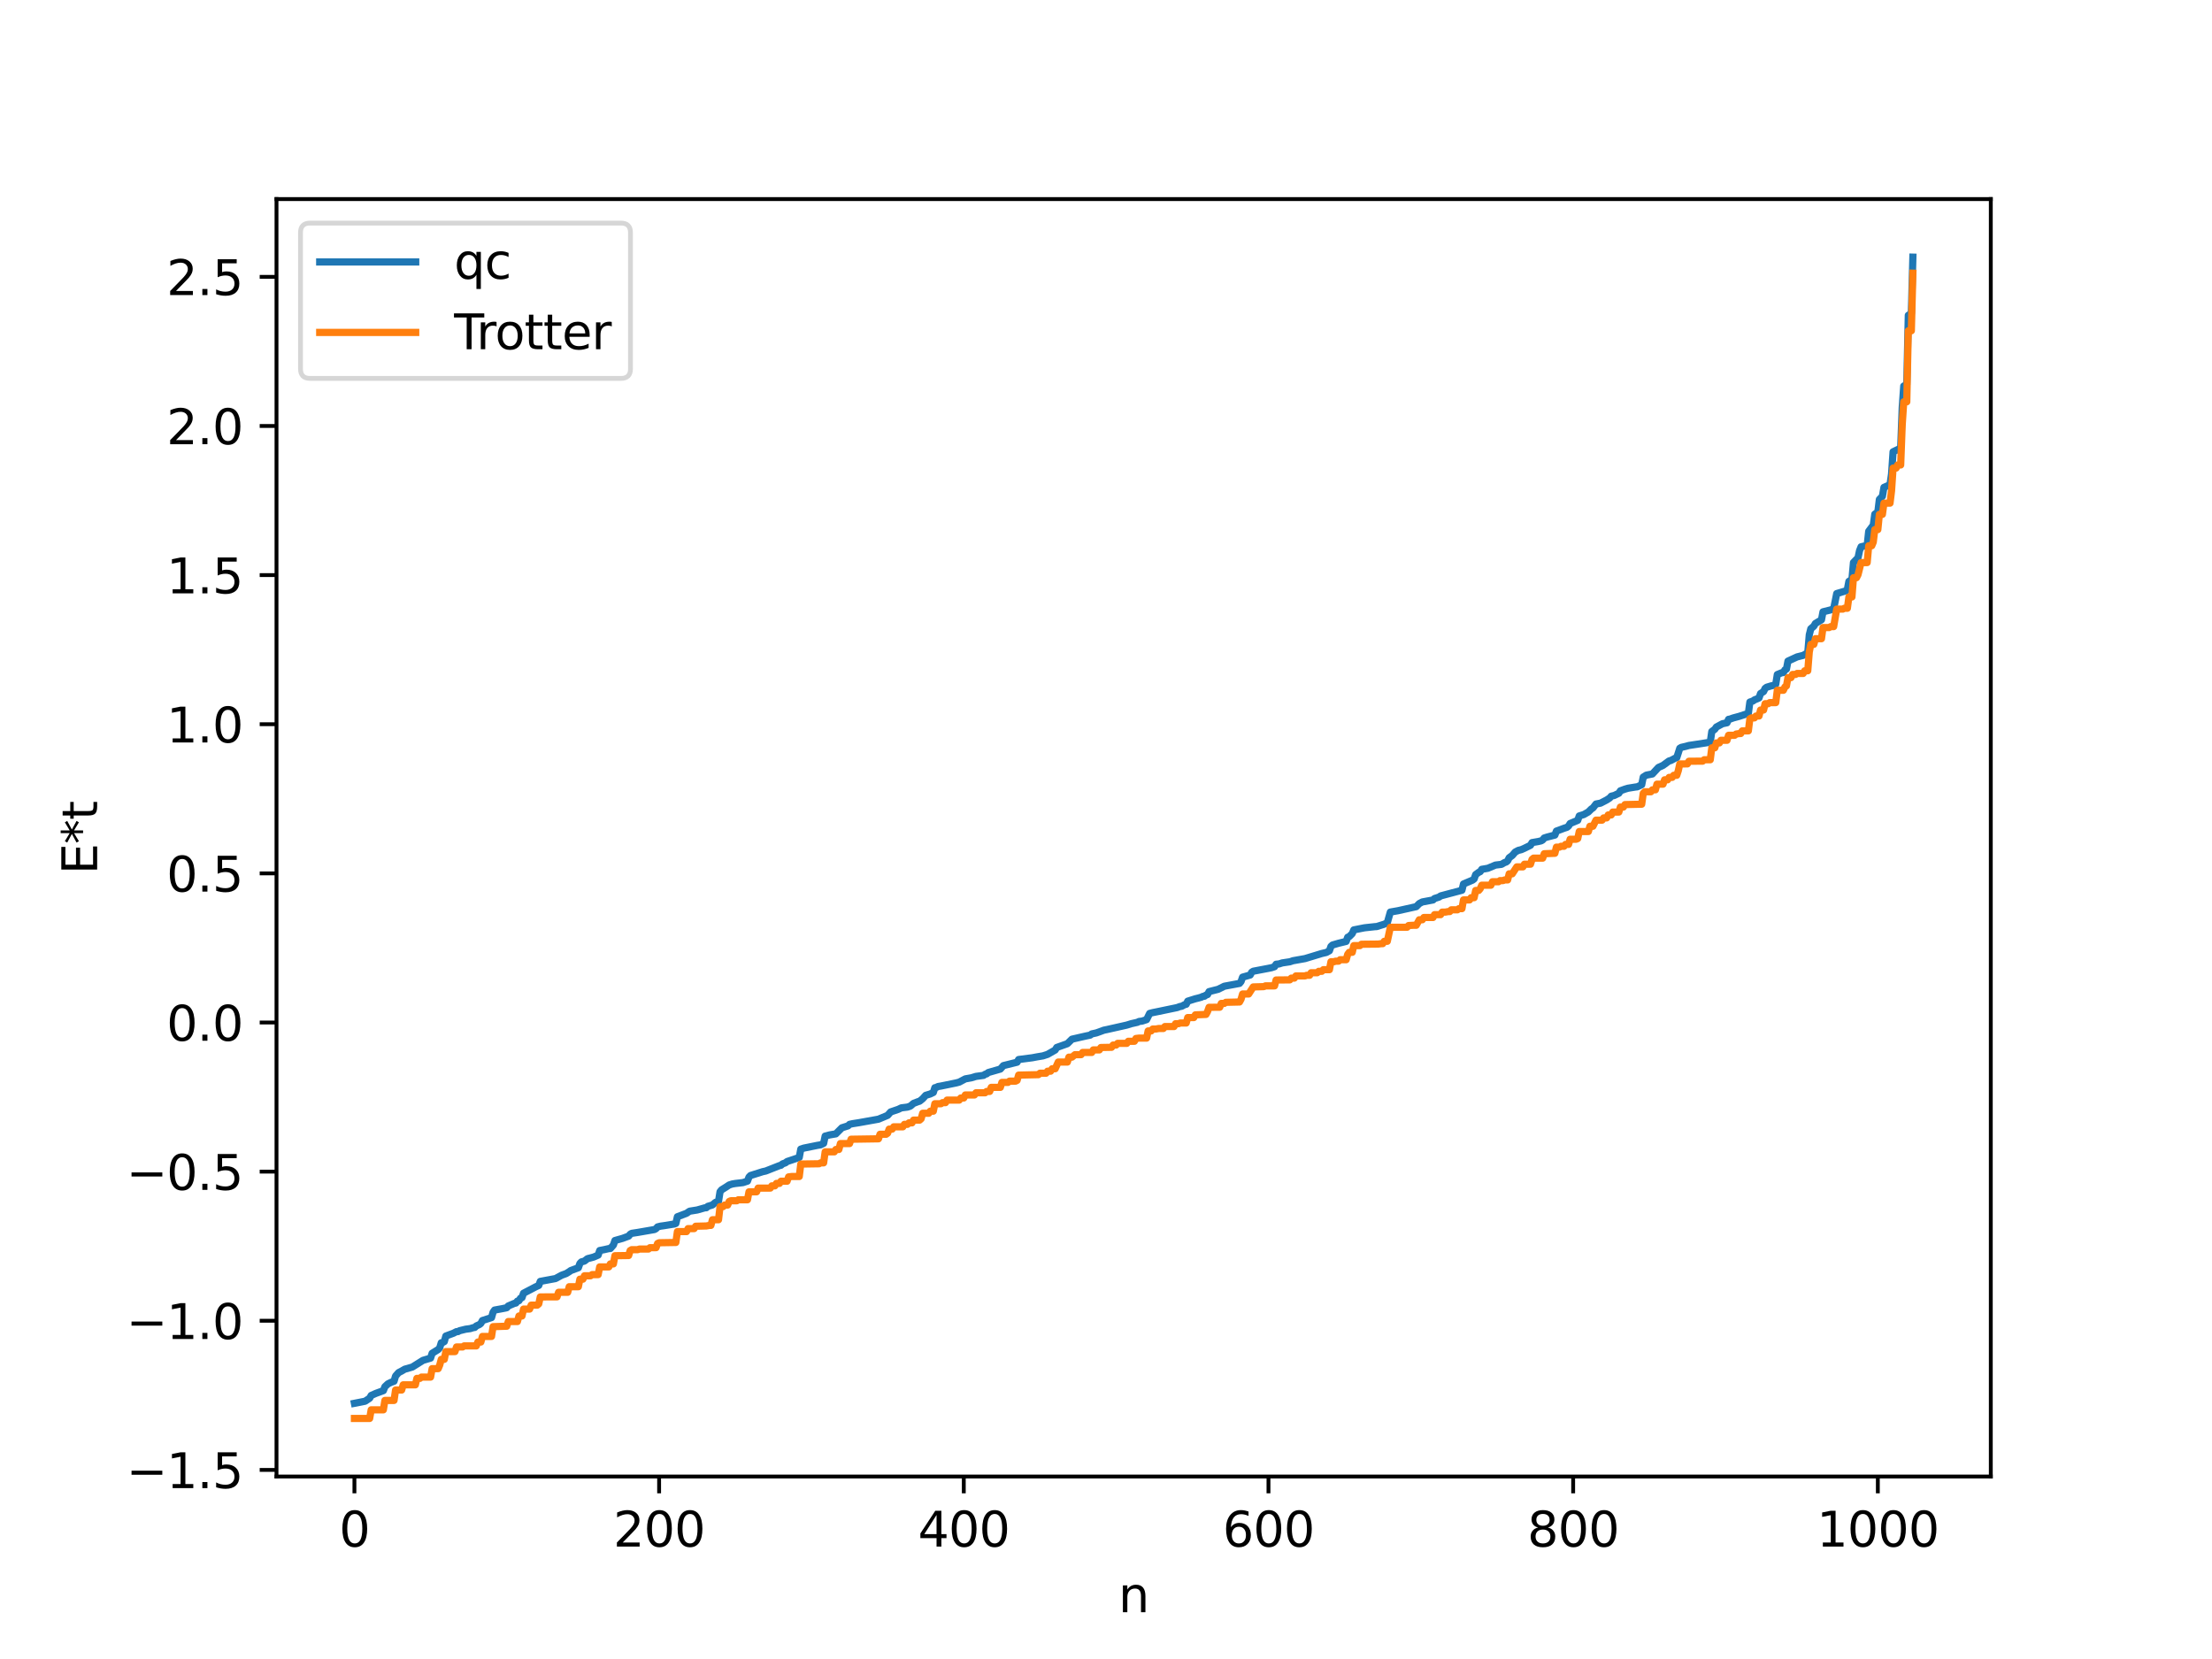 <?xml version="1.0" encoding="utf-8" standalone="no"?>
<!DOCTYPE svg PUBLIC "-//W3C//DTD SVG 1.1//EN"
  "http://www.w3.org/Graphics/SVG/1.1/DTD/svg11.dtd">
<svg xmlns:xlink="http://www.w3.org/1999/xlink" width="460.8pt" height="345.6pt" viewBox="0 0 460.8 345.6" xmlns="http://www.w3.org/2000/svg" version="1.1">
 <defs>
  <style type="text/css">*{stroke-linejoin: round; stroke-linecap: butt}</style>
 </defs>
 <g id="figure_1">
  <g id="patch_1">
   <path d="M 0 345.6 
L 460.8 345.6 
L 460.8 0 
L 0 0 
z
" style="fill: #ffffff"/>
  </g>
  <g id="axes_1">
   <g id="patch_2">
    <path d="M 57.6 307.584 
L 414.72 307.584 
L 414.72 41.472 
L 57.6 41.472 
z
" style="fill: #ffffff"/>
   </g>
   <g id="matplotlib.axis_1">
    <g id="xtick_1">
     <g id="line2d_1">
      <defs>
       <path id="m495fd90a40" d="M 0 0 
L 0 3.5 
" style="stroke: #000000; stroke-width: 0.8"/>
      </defs>
      <g>
       <use xlink:href="#m495fd90a40" x="73.833" y="307.584" style="stroke: #000000; stroke-width: 0.8"/>
      </g>
     </g>
     <g id="text_1">
      <!-- 0 -->
      <g transform="translate(70.651 322.182) scale(0.1 -0.1)">
       <defs>
        <path id="DejaVuSans-30" d="M 2034 4250 
Q 1547 4250 1301 3770 
Q 1056 3291 1056 2328 
Q 1056 1369 1301 889 
Q 1547 409 2034 409 
Q 2525 409 2770 889 
Q 3016 1369 3016 2328 
Q 3016 3291 2770 3770 
Q 2525 4250 2034 4250 
z
M 2034 4750 
Q 2819 4750 3233 4129 
Q 3647 3509 3647 2328 
Q 3647 1150 3233 529 
Q 2819 -91 2034 -91 
Q 1250 -91 836 529 
Q 422 1150 422 2328 
Q 422 3509 836 4129 
Q 1250 4750 2034 4750 
z
" transform="scale(0.016)"/>
       </defs>
       <use xlink:href="#DejaVuSans-30"/>
      </g>
     </g>
    </g>
    <g id="xtick_2">
     <g id="line2d_2">
      <g>
       <use xlink:href="#m495fd90a40" x="137.304" y="307.584" style="stroke: #000000; stroke-width: 0.8"/>
      </g>
     </g>
     <g id="text_2">
      <!-- 200 -->
      <g transform="translate(127.76 322.182) scale(0.1 -0.1)">
       <defs>
        <path id="DejaVuSans-32" d="M 1228 531 
L 3431 531 
L 3431 0 
L 469 0 
L 469 531 
Q 828 903 1448 1529 
Q 2069 2156 2228 2338 
Q 2531 2678 2651 2914 
Q 2772 3150 2772 3378 
Q 2772 3750 2511 3984 
Q 2250 4219 1831 4219 
Q 1534 4219 1204 4116 
Q 875 4013 500 3803 
L 500 4441 
Q 881 4594 1212 4672 
Q 1544 4750 1819 4750 
Q 2544 4750 2975 4387 
Q 3406 4025 3406 3419 
Q 3406 3131 3298 2873 
Q 3191 2616 2906 2266 
Q 2828 2175 2409 1742 
Q 1991 1309 1228 531 
z
" transform="scale(0.016)"/>
       </defs>
       <use xlink:href="#DejaVuSans-32"/>
       <use xlink:href="#DejaVuSans-30" x="63.623"/>
       <use xlink:href="#DejaVuSans-30" x="127.246"/>
      </g>
     </g>
    </g>
    <g id="xtick_3">
     <g id="line2d_3">
      <g>
       <use xlink:href="#m495fd90a40" x="200.775" y="307.584" style="stroke: #000000; stroke-width: 0.8"/>
      </g>
     </g>
     <g id="text_3">
      <!-- 400 -->
      <g transform="translate(191.231 322.182) scale(0.1 -0.1)">
       <defs>
        <path id="DejaVuSans-34" d="M 2419 4116 
L 825 1625 
L 2419 1625 
L 2419 4116 
z
M 2253 4666 
L 3047 4666 
L 3047 1625 
L 3713 1625 
L 3713 1100 
L 3047 1100 
L 3047 0 
L 2419 0 
L 2419 1100 
L 313 1100 
L 313 1709 
L 2253 4666 
z
" transform="scale(0.016)"/>
       </defs>
       <use xlink:href="#DejaVuSans-34"/>
       <use xlink:href="#DejaVuSans-30" x="63.623"/>
       <use xlink:href="#DejaVuSans-30" x="127.246"/>
      </g>
     </g>
    </g>
    <g id="xtick_4">
     <g id="line2d_4">
      <g>
       <use xlink:href="#m495fd90a40" x="264.246" y="307.584" style="stroke: #000000; stroke-width: 0.8"/>
      </g>
     </g>
     <g id="text_4">
      <!-- 600 -->
      <g transform="translate(254.702 322.182) scale(0.1 -0.1)">
       <defs>
        <path id="DejaVuSans-36" d="M 2113 2584 
Q 1688 2584 1439 2293 
Q 1191 2003 1191 1497 
Q 1191 994 1439 701 
Q 1688 409 2113 409 
Q 2538 409 2786 701 
Q 3034 994 3034 1497 
Q 3034 2003 2786 2293 
Q 2538 2584 2113 2584 
z
M 3366 4563 
L 3366 3988 
Q 3128 4100 2886 4159 
Q 2644 4219 2406 4219 
Q 1781 4219 1451 3797 
Q 1122 3375 1075 2522 
Q 1259 2794 1537 2939 
Q 1816 3084 2150 3084 
Q 2853 3084 3261 2657 
Q 3669 2231 3669 1497 
Q 3669 778 3244 343 
Q 2819 -91 2113 -91 
Q 1303 -91 875 529 
Q 447 1150 447 2328 
Q 447 3434 972 4092 
Q 1497 4750 2381 4750 
Q 2619 4750 2861 4703 
Q 3103 4656 3366 4563 
z
" transform="scale(0.016)"/>
       </defs>
       <use xlink:href="#DejaVuSans-36"/>
       <use xlink:href="#DejaVuSans-30" x="63.623"/>
       <use xlink:href="#DejaVuSans-30" x="127.246"/>
      </g>
     </g>
    </g>
    <g id="xtick_5">
     <g id="line2d_5">
      <g>
       <use xlink:href="#m495fd90a40" x="327.717" y="307.584" style="stroke: #000000; stroke-width: 0.8"/>
      </g>
     </g>
     <g id="text_5">
      <!-- 800 -->
      <g transform="translate(318.173 322.182) scale(0.1 -0.1)">
       <defs>
        <path id="DejaVuSans-38" d="M 2034 2216 
Q 1584 2216 1326 1975 
Q 1069 1734 1069 1313 
Q 1069 891 1326 650 
Q 1584 409 2034 409 
Q 2484 409 2743 651 
Q 3003 894 3003 1313 
Q 3003 1734 2745 1975 
Q 2488 2216 2034 2216 
z
M 1403 2484 
Q 997 2584 770 2862 
Q 544 3141 544 3541 
Q 544 4100 942 4425 
Q 1341 4750 2034 4750 
Q 2731 4750 3128 4425 
Q 3525 4100 3525 3541 
Q 3525 3141 3298 2862 
Q 3072 2584 2669 2484 
Q 3125 2378 3379 2068 
Q 3634 1759 3634 1313 
Q 3634 634 3220 271 
Q 2806 -91 2034 -91 
Q 1263 -91 848 271 
Q 434 634 434 1313 
Q 434 1759 690 2068 
Q 947 2378 1403 2484 
z
M 1172 3481 
Q 1172 3119 1398 2916 
Q 1625 2713 2034 2713 
Q 2441 2713 2670 2916 
Q 2900 3119 2900 3481 
Q 2900 3844 2670 4047 
Q 2441 4250 2034 4250 
Q 1625 4250 1398 4047 
Q 1172 3844 1172 3481 
z
" transform="scale(0.016)"/>
       </defs>
       <use xlink:href="#DejaVuSans-38"/>
       <use xlink:href="#DejaVuSans-30" x="63.623"/>
       <use xlink:href="#DejaVuSans-30" x="127.246"/>
      </g>
     </g>
    </g>
    <g id="xtick_6">
     <g id="line2d_6">
      <g>
       <use xlink:href="#m495fd90a40" x="391.188" y="307.584" style="stroke: #000000; stroke-width: 0.8"/>
      </g>
     </g>
     <g id="text_6">
      <!-- 1000 -->
      <g transform="translate(378.463 322.182) scale(0.1 -0.1)">
       <defs>
        <path id="DejaVuSans-31" d="M 794 531 
L 1825 531 
L 1825 4091 
L 703 3866 
L 703 4441 
L 1819 4666 
L 2450 4666 
L 2450 531 
L 3481 531 
L 3481 0 
L 794 0 
L 794 531 
z
" transform="scale(0.016)"/>
       </defs>
       <use xlink:href="#DejaVuSans-31"/>
       <use xlink:href="#DejaVuSans-30" x="63.623"/>
       <use xlink:href="#DejaVuSans-30" x="127.246"/>
       <use xlink:href="#DejaVuSans-30" x="190.869"/>
      </g>
     </g>
    </g>
    <g id="text_7">
     <!-- n -->
     <g transform="translate(232.991 335.861) scale(0.1 -0.1)">
      <defs>
       <path id="DejaVuSans-6e" d="M 3513 2113 
L 3513 0 
L 2938 0 
L 2938 2094 
Q 2938 2591 2744 2837 
Q 2550 3084 2163 3084 
Q 1697 3084 1428 2787 
Q 1159 2491 1159 1978 
L 1159 0 
L 581 0 
L 581 3500 
L 1159 3500 
L 1159 2956 
Q 1366 3272 1645 3428 
Q 1925 3584 2291 3584 
Q 2894 3584 3203 3211 
Q 3513 2838 3513 2113 
z
" transform="scale(0.016)"/>
      </defs>
      <use xlink:href="#DejaVuSans-6e"/>
     </g>
    </g>
   </g>
   <g id="matplotlib.axis_2">
    <g id="ytick_1">
     <g id="line2d_7">
      <defs>
       <path id="m6ce1ce27f8" d="M 0 0 
L -3.5 0 
" style="stroke: #000000; stroke-width: 0.8"/>
      </defs>
      <g>
       <use xlink:href="#m6ce1ce27f8" x="57.6" y="306.206" style="stroke: #000000; stroke-width: 0.8"/>
      </g>
     </g>
     <g id="text_8">
      <!-- −1.5 -->
      <g transform="translate(26.317 310.005) scale(0.1 -0.1)">
       <defs>
        <path id="DejaVuSans-2212" d="M 678 2272 
L 4684 2272 
L 4684 1741 
L 678 1741 
L 678 2272 
z
" transform="scale(0.016)"/>
        <path id="DejaVuSans-2e" d="M 684 794 
L 1344 794 
L 1344 0 
L 684 0 
L 684 794 
z
" transform="scale(0.016)"/>
        <path id="DejaVuSans-35" d="M 691 4666 
L 3169 4666 
L 3169 4134 
L 1269 4134 
L 1269 2991 
Q 1406 3038 1543 3061 
Q 1681 3084 1819 3084 
Q 2600 3084 3056 2656 
Q 3513 2228 3513 1497 
Q 3513 744 3044 326 
Q 2575 -91 1722 -91 
Q 1428 -91 1123 -41 
Q 819 9 494 109 
L 494 744 
Q 775 591 1075 516 
Q 1375 441 1709 441 
Q 2250 441 2565 725 
Q 2881 1009 2881 1497 
Q 2881 1984 2565 2268 
Q 2250 2553 1709 2553 
Q 1456 2553 1204 2497 
Q 953 2441 691 2322 
L 691 4666 
z
" transform="scale(0.016)"/>
       </defs>
       <use xlink:href="#DejaVuSans-2212"/>
       <use xlink:href="#DejaVuSans-31" x="83.789"/>
       <use xlink:href="#DejaVuSans-2e" x="147.412"/>
       <use xlink:href="#DejaVuSans-35" x="179.199"/>
      </g>
     </g>
    </g>
    <g id="ytick_2">
     <g id="line2d_8">
      <g>
       <use xlink:href="#m6ce1ce27f8" x="57.6" y="275.139" style="stroke: #000000; stroke-width: 0.8"/>
      </g>
     </g>
     <g id="text_9">
      <!-- −1.0 -->
      <g transform="translate(26.317 278.938) scale(0.1 -0.1)">
       <use xlink:href="#DejaVuSans-2212"/>
       <use xlink:href="#DejaVuSans-31" x="83.789"/>
       <use xlink:href="#DejaVuSans-2e" x="147.412"/>
       <use xlink:href="#DejaVuSans-30" x="179.199"/>
      </g>
     </g>
    </g>
    <g id="ytick_3">
     <g id="line2d_9">
      <g>
       <use xlink:href="#m6ce1ce27f8" x="57.6" y="244.072" style="stroke: #000000; stroke-width: 0.8"/>
      </g>
     </g>
     <g id="text_10">
      <!-- −0.5 -->
      <g transform="translate(26.317 247.871) scale(0.1 -0.1)">
       <use xlink:href="#DejaVuSans-2212"/>
       <use xlink:href="#DejaVuSans-30" x="83.789"/>
       <use xlink:href="#DejaVuSans-2e" x="147.412"/>
       <use xlink:href="#DejaVuSans-35" x="179.199"/>
      </g>
     </g>
    </g>
    <g id="ytick_4">
     <g id="line2d_10">
      <g>
       <use xlink:href="#m6ce1ce27f8" x="57.6" y="213.005" style="stroke: #000000; stroke-width: 0.8"/>
      </g>
     </g>
     <g id="text_11">
      <!-- 0.0 -->
      <g transform="translate(34.697 216.804) scale(0.1 -0.1)">
       <use xlink:href="#DejaVuSans-30"/>
       <use xlink:href="#DejaVuSans-2e" x="63.623"/>
       <use xlink:href="#DejaVuSans-30" x="95.41"/>
      </g>
     </g>
    </g>
    <g id="ytick_5">
     <g id="line2d_11">
      <g>
       <use xlink:href="#m6ce1ce27f8" x="57.6" y="181.938" style="stroke: #000000; stroke-width: 0.8"/>
      </g>
     </g>
     <g id="text_12">
      <!-- 0.5 -->
      <g transform="translate(34.697 185.737) scale(0.1 -0.1)">
       <use xlink:href="#DejaVuSans-30"/>
       <use xlink:href="#DejaVuSans-2e" x="63.623"/>
       <use xlink:href="#DejaVuSans-35" x="95.41"/>
      </g>
     </g>
    </g>
    <g id="ytick_6">
     <g id="line2d_12">
      <g>
       <use xlink:href="#m6ce1ce27f8" x="57.6" y="150.871" style="stroke: #000000; stroke-width: 0.8"/>
      </g>
     </g>
     <g id="text_13">
      <!-- 1.0 -->
      <g transform="translate(34.697 154.67) scale(0.1 -0.1)">
       <use xlink:href="#DejaVuSans-31"/>
       <use xlink:href="#DejaVuSans-2e" x="63.623"/>
       <use xlink:href="#DejaVuSans-30" x="95.41"/>
      </g>
     </g>
    </g>
    <g id="ytick_7">
     <g id="line2d_13">
      <g>
       <use xlink:href="#m6ce1ce27f8" x="57.6" y="119.804" style="stroke: #000000; stroke-width: 0.8"/>
      </g>
     </g>
     <g id="text_14">
      <!-- 1.5 -->
      <g transform="translate(34.697 123.603) scale(0.1 -0.1)">
       <use xlink:href="#DejaVuSans-31"/>
       <use xlink:href="#DejaVuSans-2e" x="63.623"/>
       <use xlink:href="#DejaVuSans-35" x="95.41"/>
      </g>
     </g>
    </g>
    <g id="ytick_8">
     <g id="line2d_14">
      <g>
       <use xlink:href="#m6ce1ce27f8" x="57.6" y="88.737" style="stroke: #000000; stroke-width: 0.8"/>
      </g>
     </g>
     <g id="text_15">
      <!-- 2.0 -->
      <g transform="translate(34.697 92.536) scale(0.1 -0.1)">
       <use xlink:href="#DejaVuSans-32"/>
       <use xlink:href="#DejaVuSans-2e" x="63.623"/>
       <use xlink:href="#DejaVuSans-30" x="95.41"/>
      </g>
     </g>
    </g>
    <g id="ytick_9">
     <g id="line2d_15">
      <g>
       <use xlink:href="#m6ce1ce27f8" x="57.6" y="57.67" style="stroke: #000000; stroke-width: 0.8"/>
      </g>
     </g>
     <g id="text_16">
      <!-- 2.5 -->
      <g transform="translate(34.697 61.469) scale(0.1 -0.1)">
       <use xlink:href="#DejaVuSans-32"/>
       <use xlink:href="#DejaVuSans-2e" x="63.623"/>
       <use xlink:href="#DejaVuSans-35" x="95.41"/>
      </g>
     </g>
    </g>
    <g id="text_17">
     <!-- E*t -->
     <g transform="translate(20.238 182.148) rotate(-90) scale(0.1 -0.1)">
      <defs>
       <path id="DejaVuSans-45" d="M 628 4666 
L 3578 4666 
L 3578 4134 
L 1259 4134 
L 1259 2753 
L 3481 2753 
L 3481 2222 
L 1259 2222 
L 1259 531 
L 3634 531 
L 3634 0 
L 628 0 
L 628 4666 
z
" transform="scale(0.016)"/>
       <path id="DejaVuSans-2a" d="M 3009 3897 
L 1888 3291 
L 3009 2681 
L 2828 2375 
L 1778 3009 
L 1778 1831 
L 1422 1831 
L 1422 3009 
L 372 2375 
L 191 2681 
L 1313 3291 
L 191 3897 
L 372 4206 
L 1422 3572 
L 1422 4750 
L 1778 4750 
L 1778 3572 
L 2828 4206 
L 3009 3897 
z
" transform="scale(0.016)"/>
       <path id="DejaVuSans-74" d="M 1172 4494 
L 1172 3500 
L 2356 3500 
L 2356 3053 
L 1172 3053 
L 1172 1153 
Q 1172 725 1289 603 
Q 1406 481 1766 481 
L 2356 481 
L 2356 0 
L 1766 0 
Q 1100 0 847 248 
Q 594 497 594 1153 
L 594 3053 
L 172 3053 
L 172 3500 
L 594 3500 
L 594 4494 
L 1172 4494 
z
" transform="scale(0.016)"/>
      </defs>
      <use xlink:href="#DejaVuSans-45"/>
      <use xlink:href="#DejaVuSans-2a" x="63.184"/>
      <use xlink:href="#DejaVuSans-74" x="113.184"/>
     </g>
    </g>
   </g>
   <g id="line2d_16">
    <path d="M 73.833 292.336 
L 76.054 291.9 
L 77.006 291.266 
L 77.324 290.701 
L 78.276 290.276 
L 79.862 289.695 
L 80.18 288.878 
L 80.815 288.285 
L 81.449 287.975 
L 82.084 287.738 
L 82.401 286.656 
L 83.036 285.938 
L 83.671 285.612 
L 84.305 285.234 
L 85.892 284.783 
L 88.114 283.386 
L 89.383 283.012 
L 89.7 282.913 
L 90.018 281.917 
L 91.287 281.125 
L 91.605 280.769 
L 91.922 279.725 
L 92.239 279.663 
L 92.557 279.477 
L 92.874 278.32 
L 94.461 277.73 
L 95.096 277.402 
L 95.413 277.396 
L 95.73 277.214 
L 96.365 277.056 
L 97 276.899 
L 97.952 276.773 
L 98.586 276.576 
L 98.904 276.532 
L 99.221 276.219 
L 99.856 275.934 
L 100.173 275.693 
L 100.491 275.093 
L 102.395 274.478 
L 102.712 273.363 
L 103.029 272.911 
L 104.616 272.621 
L 105.568 272.42 
L 105.886 272.056 
L 107.155 271.513 
L 107.472 271.445 
L 107.79 271.038 
L 108.107 270.962 
L 108.424 270.449 
L 108.742 270.322 
L 109.059 269.403 
L 111.598 268.073 
L 112.233 267.781 
L 112.55 266.936 
L 115.724 266.347 
L 116.993 265.654 
L 117.945 265.306 
L 118.58 264.915 
L 118.897 264.681 
L 120.484 264.096 
L 120.801 263.207 
L 121.119 262.876 
L 121.753 262.704 
L 122.388 262.204 
L 123.023 262.043 
L 123.658 261.872 
L 124.61 261.459 
L 124.927 260.507 
L 125.879 260.322 
L 126.831 260.104 
L 127.148 260.086 
L 127.783 259.365 
L 128.1 258.424 
L 129.687 257.975 
L 130.639 257.625 
L 130.957 257.507 
L 131.274 257.12 
L 131.591 256.929 
L 132.861 256.736 
L 136.352 256.131 
L 136.669 255.945 
L 136.986 255.584 
L 137.621 255.427 
L 138.256 255.341 
L 139.843 255.082 
L 140.477 254.984 
L 140.795 254.86 
L 141.112 253.47 
L 143.016 252.752 
L 143.651 252.316 
L 145.238 252.062 
L 146.824 251.613 
L 147.142 251.594 
L 147.459 251.302 
L 148.411 251.018 
L 149.046 250.476 
L 149.681 250.256 
L 149.998 248.262 
L 150.315 247.867 
L 151.267 247.276 
L 151.902 246.852 
L 152.537 246.65 
L 153.172 246.541 
L 154.758 246.359 
L 155.71 246.051 
L 156.028 245.201 
L 156.345 244.883 
L 158.884 244.082 
L 159.519 243.944 
L 162.375 242.82 
L 162.692 242.746 
L 163.01 242.46 
L 163.644 242.23 
L 163.962 241.968 
L 164.914 241.653 
L 166.5 241.114 
L 166.818 239.384 
L 167.453 239.172 
L 170.309 238.592 
L 170.943 238.493 
L 171.578 238.18 
L 171.896 236.665 
L 172.848 236.42 
L 174.117 236.205 
L 175.386 234.937 
L 176.656 234.538 
L 176.973 234.223 
L 177.608 234.083 
L 178.877 233.885 
L 183.003 233.147 
L 184.907 232.35 
L 185.542 231.637 
L 187.129 231.095 
L 187.763 230.787 
L 189.033 230.629 
L 189.667 230.407 
L 190.302 229.855 
L 191.254 229.492 
L 191.572 229.399 
L 192.206 228.888 
L 192.841 228.179 
L 193.793 227.891 
L 194.428 227.581 
L 194.745 226.593 
L 195.062 226.534 
L 195.38 226.347 
L 196.015 226.243 
L 198.553 225.722 
L 199.188 225.593 
L 199.823 225.425 
L 201.092 224.75 
L 202.362 224.523 
L 203.314 224.232 
L 204.9 224.019 
L 205.218 223.783 
L 205.535 223.707 
L 205.853 223.434 
L 208.391 222.705 
L 209.026 221.987 
L 211.882 221.277 
L 212.2 220.718 
L 215.056 220.349 
L 216.008 220.167 
L 217.277 219.955 
L 218.229 219.645 
L 219.816 218.737 
L 220.134 218.209 
L 222.355 217.418 
L 223.307 216.481 
L 225.211 216.045 
L 226.163 215.831 
L 227.115 215.631 
L 227.433 215.383 
L 228.385 215.178 
L 229.02 214.951 
L 229.972 214.6 
L 230.606 214.473 
L 234.732 213.544 
L 235.684 213.249 
L 236.953 212.964 
L 237.271 212.793 
L 237.905 212.716 
L 238.858 212.406 
L 239.492 211.114 
L 240.127 210.947 
L 241.079 210.757 
L 245.205 209.9 
L 245.839 209.669 
L 246.157 209.629 
L 246.791 209.286 
L 247.109 209.211 
L 247.426 208.561 
L 248.061 208.36 
L 249.013 208.061 
L 249.648 207.907 
L 250.282 207.725 
L 250.6 207.552 
L 250.917 207.529 
L 251.234 207.286 
L 251.552 207.184 
L 251.869 206.571 
L 253.773 206.088 
L 255.043 205.45 
L 258.216 204.859 
L 258.534 204.47 
L 258.851 203.557 
L 260.438 203.112 
L 260.755 202.532 
L 261.072 202.325 
L 264.246 201.719 
L 264.881 201.59 
L 265.515 201.382 
L 265.833 200.87 
L 266.467 200.804 
L 267.102 200.594 
L 268.689 200.356 
L 269.324 200.143 
L 271.862 199.691 
L 275.353 198.629 
L 276.305 198.411 
L 276.94 198.061 
L 277.258 197.16 
L 277.575 196.868 
L 278.844 196.498 
L 280.431 196.113 
L 280.748 195.243 
L 281.066 195.117 
L 281.7 194.484 
L 282.018 193.717 
L 284.239 193.279 
L 286.461 193.037 
L 286.778 193.023 
L 288.048 192.626 
L 288.365 192.527 
L 289 192.217 
L 289.634 189.998 
L 291.221 189.721 
L 295.029 188.872 
L 295.664 188.227 
L 296.299 187.891 
L 298.52 187.479 
L 298.838 187.177 
L 299.79 186.874 
L 300.107 186.637 
L 304.55 185.451 
L 304.867 184.15 
L 306.772 183.341 
L 307.089 183.092 
L 307.406 182.193 
L 308.041 181.727 
L 308.358 181.58 
L 308.676 181.096 
L 309.945 180.878 
L 311.532 180.214 
L 312.801 180.056 
L 313.436 179.676 
L 313.753 179.589 
L 314.071 179.326 
L 314.388 178.686 
L 315.023 178.22 
L 315.658 177.484 
L 316.292 177.152 
L 316.927 176.995 
L 317.562 176.712 
L 318.831 176.085 
L 319.148 175.528 
L 320.418 175.31 
L 321.053 175.162 
L 321.37 174.978 
L 321.687 174.571 
L 322.322 174.369 
L 323.909 173.962 
L 324.226 173.13 
L 324.861 172.902 
L 325.813 172.543 
L 326.448 172.336 
L 326.765 172.068 
L 327.082 171.552 
L 328.669 170.893 
L 328.986 169.974 
L 329.939 169.683 
L 330.891 169.139 
L 331.525 168.51 
L 331.843 168.309 
L 332.477 167.492 
L 333.429 167.308 
L 334.699 166.648 
L 335.334 166.234 
L 335.651 165.864 
L 336.286 165.706 
L 337.238 165.249 
L 337.555 164.739 
L 338.507 164.391 
L 339.142 164.204 
L 340.729 163.946 
L 341.046 163.919 
L 341.998 163.477 
L 342.315 161.886 
L 342.95 161.48 
L 344.22 161.234 
L 345.489 159.87 
L 346.441 159.441 
L 347.71 158.507 
L 348.028 158.445 
L 348.98 157.938 
L 349.297 157.838 
L 349.932 155.875 
L 350.249 155.69 
L 351.201 155.47 
L 351.836 155.294 
L 353.423 155.055 
L 356.279 154.612 
L 356.596 152.39 
L 357.231 151.914 
L 357.548 151.455 
L 358.818 150.768 
L 359.77 150.566 
L 360.087 149.852 
L 360.405 149.798 
L 361.039 149.567 
L 362.309 149.223 
L 364.213 148.609 
L 364.53 146.25 
L 365.165 146.035 
L 365.482 145.8 
L 366.117 145.543 
L 366.434 145.4 
L 366.752 144.477 
L 367.386 144.064 
L 367.704 143.409 
L 368.021 143.166 
L 368.973 142.879 
L 369.608 142.741 
L 369.925 142.528 
L 370.243 140.522 
L 371.195 140.133 
L 371.512 140.11 
L 371.829 139.548 
L 372.147 139.394 
L 372.464 137.72 
L 374.368 136.844 
L 375.638 136.525 
L 376.272 136.162 
L 376.59 135.977 
L 376.907 132.236 
L 377.224 130.981 
L 377.859 130.441 
L 378.177 129.89 
L 379.446 129.117 
L 379.763 127.45 
L 381.35 127.057 
L 381.985 126.81 
L 382.62 123.649 
L 383.889 123.275 
L 384.524 123.085 
L 384.841 122.774 
L 385.158 121.113 
L 385.793 120.688 
L 386.11 117.179 
L 387.062 116.191 
L 387.38 114.691 
L 387.697 113.903 
L 388.967 113.611 
L 389.284 110.675 
L 390.236 109.405 
L 390.553 107.112 
L 391.188 106.658 
L 391.505 104.05 
L 392.14 103.389 
L 392.458 101.532 
L 393.41 101.112 
L 393.727 100.907 
L 394.044 98.762 
L 394.362 94.114 
L 395.631 93.505 
L 395.948 93.255 
L 396.266 84.936 
L 396.583 80.419 
L 397.218 80.087 
L 397.535 65.679 
L 398.17 65.24 
L 398.487 53.568 
L 398.487 53.568 
" clip-path="url(#pbcf4b63d5c)" style="fill: none; stroke: #1f77b4; stroke-width: 1.5; stroke-linecap: square"/>
   </g>
   <g id="line2d_17">
    <path d="M 73.833 295.488 
L 77.006 295.488 
L 77.324 293.694 
L 79.862 293.694 
L 80.18 291.736 
L 82.084 291.736 
L 82.401 289.572 
L 83.671 289.572 
L 83.988 288.487 
L 86.527 288.487 
L 86.844 287.142 
L 87.479 287.142 
L 87.796 286.873 
L 89.7 286.873 
L 90.018 285.114 
L 91.287 285.114 
L 91.605 284.351 
L 91.922 283.177 
L 92.557 283.177 
L 92.874 281.563 
L 94.778 281.563 
L 95.096 280.601 
L 96.365 280.601 
L 96.682 280.377 
L 99.221 280.377 
L 99.539 279.573 
L 100.173 279.573 
L 100.491 278.405 
L 102.395 278.405 
L 102.712 276.37 
L 105.568 276.274 
L 105.886 275.301 
L 107.79 275.301 
L 108.107 274.148 
L 108.742 274.148 
L 109.059 272.708 
L 110.329 272.708 
L 110.646 271.889 
L 111.915 271.889 
L 112.233 271.615 
L 112.55 270.176 
L 116.041 270.157 
L 116.358 269.21 
L 118.262 269.21 
L 118.58 268.045 
L 120.484 268.045 
L 120.801 266.476 
L 121.436 266.476 
L 121.753 265.771 
L 123.023 265.771 
L 123.34 265.525 
L 124.61 265.525 
L 124.927 263.918 
L 126.831 263.918 
L 127.148 263.294 
L 127.783 263.294 
L 128.1 261.588 
L 130.957 261.549 
L 131.274 260.516 
L 131.591 260.331 
L 132.861 260.331 
L 133.178 260.2 
L 135.082 260.2 
L 135.4 259.912 
L 136.669 259.912 
L 136.986 259.041 
L 137.304 258.887 
L 140.795 258.829 
L 141.112 256.566 
L 143.016 256.566 
L 143.334 255.942 
L 144.603 255.942 
L 144.92 255.447 
L 147.142 255.389 
L 147.777 255.274 
L 148.094 255.274 
L 148.411 254.096 
L 149.681 254.096 
L 149.998 251.361 
L 150.633 251.361 
L 150.95 251.032 
L 151.585 251.032 
L 151.902 250.285 
L 152.22 250.14 
L 153.489 250.14 
L 153.806 249.936 
L 155.71 249.936 
L 156.028 248.279 
L 157.615 248.273 
L 157.932 247.501 
L 160.471 247.501 
L 160.788 247.033 
L 161.423 247.033 
L 161.74 246.527 
L 162.375 246.527 
L 162.692 246.071 
L 163.962 246.071 
L 164.279 245.168 
L 164.914 245.089 
L 166.5 245.089 
L 166.818 242.492 
L 170.626 242.433 
L 170.943 242.243 
L 171.578 242.243 
L 171.896 239.952 
L 173.8 239.952 
L 174.117 239.461 
L 174.752 239.461 
L 175.069 238.227 
L 176.973 238.227 
L 177.291 237.323 
L 183.003 237.236 
L 183.32 236.29 
L 184.59 236.29 
L 184.907 236.062 
L 185.224 235.217 
L 185.859 235.217 
L 186.177 234.736 
L 188.081 234.736 
L 188.398 234.223 
L 189.033 234.223 
L 189.35 233.914 
L 189.985 233.914 
L 190.302 233.341 
L 191.572 233.341 
L 191.889 233.055 
L 192.206 231.916 
L 193.476 231.916 
L 193.793 231.48 
L 194.428 231.48 
L 194.745 229.93 
L 196.015 229.93 
L 196.332 229.7 
L 196.967 229.7 
L 197.284 229.171 
L 199.823 229.171 
L 200.14 228.735 
L 200.775 228.735 
L 201.092 228.102 
L 202.996 228.102 
L 203.314 227.647 
L 205.218 227.647 
L 205.535 227.369 
L 206.17 227.369 
L 206.487 226.52 
L 208.391 226.52 
L 208.709 225.487 
L 209.978 225.487 
L 210.296 225.221 
L 211.565 225.221 
L 211.882 225.06 
L 212.2 223.964 
L 216.325 223.87 
L 216.643 223.57 
L 217.912 223.57 
L 218.229 223.149 
L 218.864 223.149 
L 219.181 222.641 
L 219.816 222.641 
L 220.451 221.245 
L 222.355 221.245 
L 222.672 220.226 
L 223.307 220.226 
L 223.942 219.706 
L 225.211 219.706 
L 225.529 219.246 
L 227.433 219.246 
L 227.75 218.716 
L 229.02 218.716 
L 229.337 218.213 
L 231.558 218.172 
L 231.876 217.706 
L 232.51 217.706 
L 232.828 217.352 
L 234.732 217.352 
L 235.049 216.916 
L 236.319 216.916 
L 236.636 216.334 
L 237.271 216.258 
L 238.858 216.258 
L 239.175 214.764 
L 239.81 214.764 
L 240.127 214.369 
L 240.762 214.369 
L 241.396 214.253 
L 242.348 214.253 
L 242.666 213.85 
L 244.57 213.85 
L 244.887 213.259 
L 245.522 213.259 
L 245.839 213.113 
L 247.109 213.113 
L 247.426 211.979 
L 248.696 211.979 
L 249.013 211.414 
L 251.234 211.322 
L 251.552 210.734 
L 251.869 209.843 
L 254.091 209.827 
L 254.408 209.033 
L 255.043 209.033 
L 255.36 208.8 
L 258.216 208.734 
L 258.534 208.154 
L 258.851 207.068 
L 260.12 207.068 
L 261.072 205.596 
L 263.294 205.532 
L 263.611 205.376 
L 265.515 205.376 
L 265.833 204.152 
L 268.689 204.123 
L 269.006 203.758 
L 269.641 203.758 
L 269.958 203.304 
L 271.862 203.304 
L 272.18 203.17 
L 272.815 203.17 
L 273.132 202.639 
L 274.401 202.639 
L 274.719 202.343 
L 275.353 202.343 
L 275.671 202.005 
L 276.94 202.005 
L 277.258 200.35 
L 277.892 200.35 
L 278.21 200.229 
L 278.844 200.229 
L 279.162 199.928 
L 280.431 199.928 
L 280.748 198.802 
L 281.066 198.386 
L 281.7 198.386 
L 282.018 196.994 
L 283.287 196.994 
L 283.605 196.707 
L 287.096 196.67 
L 287.73 196.579 
L 288.048 196.579 
L 288.365 196.09 
L 289 196.09 
L 289.634 193.172 
L 293.125 193.16 
L 293.443 192.802 
L 294.395 192.752 
L 295.029 192.752 
L 295.664 191.603 
L 296.299 191.603 
L 296.616 191.132 
L 298.52 191.132 
L 298.838 190.542 
L 300.107 190.542 
L 300.424 190.013 
L 301.059 190.013 
L 301.694 189.897 
L 302.011 189.897 
L 302.329 189.535 
L 303.598 189.535 
L 303.915 189.289 
L 304.55 189.289 
L 304.867 187.472 
L 306.137 187.472 
L 306.454 187.006 
L 307.089 187.006 
L 307.406 185.5 
L 308.041 185.5 
L 308.358 185.13 
L 308.676 184.406 
L 310.58 184.406 
L 310.897 183.685 
L 312.167 183.685 
L 312.484 183.444 
L 313.119 183.444 
L 313.436 183.301 
L 314.071 183.301 
L 314.388 182.033 
L 315.023 182.033 
L 315.975 180.587 
L 317.244 180.587 
L 317.562 180.029 
L 318.831 180.029 
L 319.148 179.033 
L 319.466 178.766 
L 321.37 178.766 
L 321.687 177.85 
L 323.909 177.757 
L 324.226 176.475 
L 324.861 176.475 
L 325.178 176.298 
L 325.813 176.298 
L 326.13 175.905 
L 326.765 175.905 
L 327.082 174.832 
L 328.352 174.832 
L 328.669 174.687 
L 328.986 173.221 
L 330.891 173.221 
L 331.208 172.124 
L 331.843 172.124 
L 332.477 170.851 
L 333.747 170.851 
L 334.064 170.383 
L 334.699 170.383 
L 335.016 169.769 
L 335.651 169.769 
L 335.968 169.164 
L 337.238 169.164 
L 337.555 168.125 
L 338.19 168.125 
L 338.507 167.61 
L 341.998 167.53 
L 342.315 165.267 
L 342.633 164.944 
L 343.902 164.944 
L 344.22 164.534 
L 344.854 164.534 
L 345.172 163.354 
L 346.441 163.354 
L 346.758 162.452 
L 347.393 162.452 
L 347.71 161.947 
L 348.345 161.947 
L 348.662 161.51 
L 349.297 161.51 
L 349.615 160.557 
L 349.932 159.142 
L 351.519 159.132 
L 351.836 158.58 
L 354.692 158.562 
L 355.01 158.271 
L 356.279 158.271 
L 356.596 155.782 
L 357.231 155.782 
L 357.548 154.766 
L 358.183 154.766 
L 358.5 154.216 
L 359.77 154.216 
L 360.087 153.176 
L 361.357 153.176 
L 361.674 152.909 
L 362.309 152.81 
L 362.626 152.81 
L 362.943 152.256 
L 364.213 152.256 
L 364.53 149.738 
L 364.848 149.551 
L 365.482 149.551 
L 365.8 149.161 
L 366.434 149.161 
L 366.752 147.911 
L 367.386 147.911 
L 367.704 146.601 
L 368.339 146.601 
L 368.656 146.368 
L 369.925 146.368 
L 370.243 143.795 
L 371.512 143.795 
L 371.829 143.104 
L 372.147 142.895 
L 372.464 141.163 
L 373.099 141.163 
L 373.416 140.505 
L 374.051 140.505 
L 374.368 140.29 
L 375.638 140.29 
L 375.955 139.737 
L 376.59 139.737 
L 376.907 135.804 
L 377.224 134.23 
L 377.859 134.23 
L 378.177 133.053 
L 379.446 133.053 
L 379.763 130.735 
L 381.033 130.735 
L 381.35 130.535 
L 381.985 130.535 
L 382.62 126.889 
L 383.889 126.889 
L 384.206 126.715 
L 384.841 126.715 
L 385.158 124.359 
L 385.793 124.359 
L 386.11 120.347 
L 386.745 120.347 
L 387.062 119.718 
L 387.697 117.197 
L 388.967 117.197 
L 389.284 113.692 
L 389.919 113.692 
L 390.236 112.932 
L 390.553 110.328 
L 391.188 110.328 
L 391.505 107.153 
L 392.14 107.153 
L 392.458 104.816 
L 393.727 104.816 
L 394.044 102.237 
L 394.362 97.51 
L 394.996 97.51 
L 395.314 96.864 
L 395.948 96.864 
L 396.266 88.504 
L 396.583 83.707 
L 397.218 83.707 
L 397.535 68.911 
L 398.17 68.911 
L 398.487 56.91 
L 398.487 56.91 
" clip-path="url(#pbcf4b63d5c)" style="fill: none; stroke: #ff7f0e; stroke-width: 1.5; stroke-linecap: square"/>
   </g>
   <g id="patch_3">
    <path d="M 57.6 307.584 
L 57.6 41.472 
" style="fill: none; stroke: #000000; stroke-width: 0.8; stroke-linejoin: miter; stroke-linecap: square"/>
   </g>
   <g id="patch_4">
    <path d="M 414.72 307.584 
L 414.72 41.472 
" style="fill: none; stroke: #000000; stroke-width: 0.8; stroke-linejoin: miter; stroke-linecap: square"/>
   </g>
   <g id="patch_5">
    <path d="M 57.6 307.584 
L 414.72 307.584 
" style="fill: none; stroke: #000000; stroke-width: 0.8; stroke-linejoin: miter; stroke-linecap: square"/>
   </g>
   <g id="patch_6">
    <path d="M 57.6 41.472 
L 414.72 41.472 
" style="fill: none; stroke: #000000; stroke-width: 0.8; stroke-linejoin: miter; stroke-linecap: square"/>
   </g>
   <g id="legend_1">
    <g id="patch_7">
     <path d="M 64.6 78.828 
L 129.342 78.828 
Q 131.342 78.828 131.342 76.828 
L 131.342 48.472 
Q 131.342 46.472 129.342 46.472 
L 64.6 46.472 
Q 62.6 46.472 62.6 48.472 
L 62.6 76.828 
Q 62.6 78.828 64.6 78.828 
z
" style="fill: #ffffff; opacity: 0.8; stroke: #cccccc; stroke-linejoin: miter"/>
    </g>
    <g id="line2d_18">
     <path d="M 66.6 54.57 
L 76.6 54.57 
L 86.6 54.57 
" style="fill: none; stroke: #1f77b4; stroke-width: 1.5; stroke-linecap: square"/>
    </g>
    <g id="text_18">
     <!-- qc -->
     <g transform="translate(94.6 58.07) scale(0.1 -0.1)">
      <defs>
       <path id="DejaVuSans-71" d="M 947 1747 
Q 947 1113 1208 752 
Q 1469 391 1925 391 
Q 2381 391 2643 752 
Q 2906 1113 2906 1747 
Q 2906 2381 2643 2742 
Q 2381 3103 1925 3103 
Q 1469 3103 1208 2742 
Q 947 2381 947 1747 
z
M 2906 525 
Q 2725 213 2448 61 
Q 2172 -91 1784 -91 
Q 1150 -91 751 415 
Q 353 922 353 1747 
Q 353 2572 751 3078 
Q 1150 3584 1784 3584 
Q 2172 3584 2448 3432 
Q 2725 3281 2906 2969 
L 2906 3500 
L 3481 3500 
L 3481 -1331 
L 2906 -1331 
L 2906 525 
z
" transform="scale(0.016)"/>
       <path id="DejaVuSans-63" d="M 3122 3366 
L 3122 2828 
Q 2878 2963 2633 3030 
Q 2388 3097 2138 3097 
Q 1578 3097 1268 2742 
Q 959 2388 959 1747 
Q 959 1106 1268 751 
Q 1578 397 2138 397 
Q 2388 397 2633 464 
Q 2878 531 3122 666 
L 3122 134 
Q 2881 22 2623 -34 
Q 2366 -91 2075 -91 
Q 1284 -91 818 406 
Q 353 903 353 1747 
Q 353 2603 823 3093 
Q 1294 3584 2113 3584 
Q 2378 3584 2631 3529 
Q 2884 3475 3122 3366 
z
" transform="scale(0.016)"/>
      </defs>
      <use xlink:href="#DejaVuSans-71"/>
      <use xlink:href="#DejaVuSans-63" x="63.477"/>
     </g>
    </g>
    <g id="line2d_19">
     <path d="M 66.6 69.249 
L 76.6 69.249 
L 86.6 69.249 
" style="fill: none; stroke: #ff7f0e; stroke-width: 1.5; stroke-linecap: square"/>
    </g>
    <g id="text_19">
     <!-- Trotter -->
     <g transform="translate(94.6 72.749) scale(0.1 -0.1)">
      <defs>
       <path id="DejaVuSans-54" d="M -19 4666 
L 3928 4666 
L 3928 4134 
L 2272 4134 
L 2272 0 
L 1638 0 
L 1638 4134 
L -19 4134 
L -19 4666 
z
" transform="scale(0.016)"/>
       <path id="DejaVuSans-72" d="M 2631 2963 
Q 2534 3019 2420 3045 
Q 2306 3072 2169 3072 
Q 1681 3072 1420 2755 
Q 1159 2438 1159 1844 
L 1159 0 
L 581 0 
L 581 3500 
L 1159 3500 
L 1159 2956 
Q 1341 3275 1631 3429 
Q 1922 3584 2338 3584 
Q 2397 3584 2469 3576 
Q 2541 3569 2628 3553 
L 2631 2963 
z
" transform="scale(0.016)"/>
       <path id="DejaVuSans-6f" d="M 1959 3097 
Q 1497 3097 1228 2736 
Q 959 2375 959 1747 
Q 959 1119 1226 758 
Q 1494 397 1959 397 
Q 2419 397 2687 759 
Q 2956 1122 2956 1747 
Q 2956 2369 2687 2733 
Q 2419 3097 1959 3097 
z
M 1959 3584 
Q 2709 3584 3137 3096 
Q 3566 2609 3566 1747 
Q 3566 888 3137 398 
Q 2709 -91 1959 -91 
Q 1206 -91 779 398 
Q 353 888 353 1747 
Q 353 2609 779 3096 
Q 1206 3584 1959 3584 
z
" transform="scale(0.016)"/>
       <path id="DejaVuSans-65" d="M 3597 1894 
L 3597 1613 
L 953 1613 
Q 991 1019 1311 708 
Q 1631 397 2203 397 
Q 2534 397 2845 478 
Q 3156 559 3463 722 
L 3463 178 
Q 3153 47 2828 -22 
Q 2503 -91 2169 -91 
Q 1331 -91 842 396 
Q 353 884 353 1716 
Q 353 2575 817 3079 
Q 1281 3584 2069 3584 
Q 2775 3584 3186 3129 
Q 3597 2675 3597 1894 
z
M 3022 2063 
Q 3016 2534 2758 2815 
Q 2500 3097 2075 3097 
Q 1594 3097 1305 2825 
Q 1016 2553 972 2059 
L 3022 2063 
z
" transform="scale(0.016)"/>
      </defs>
      <use xlink:href="#DejaVuSans-54"/>
      <use xlink:href="#DejaVuSans-72" x="46.334"/>
      <use xlink:href="#DejaVuSans-6f" x="85.197"/>
      <use xlink:href="#DejaVuSans-74" x="146.379"/>
      <use xlink:href="#DejaVuSans-74" x="185.588"/>
      <use xlink:href="#DejaVuSans-65" x="224.797"/>
      <use xlink:href="#DejaVuSans-72" x="286.32"/>
     </g>
    </g>
   </g>
  </g>
 </g>
 <defs>
  <clipPath id="pbcf4b63d5c">
   <rect x="57.6" y="41.472" width="357.12" height="266.112"/>
  </clipPath>
 </defs>
</svg>
